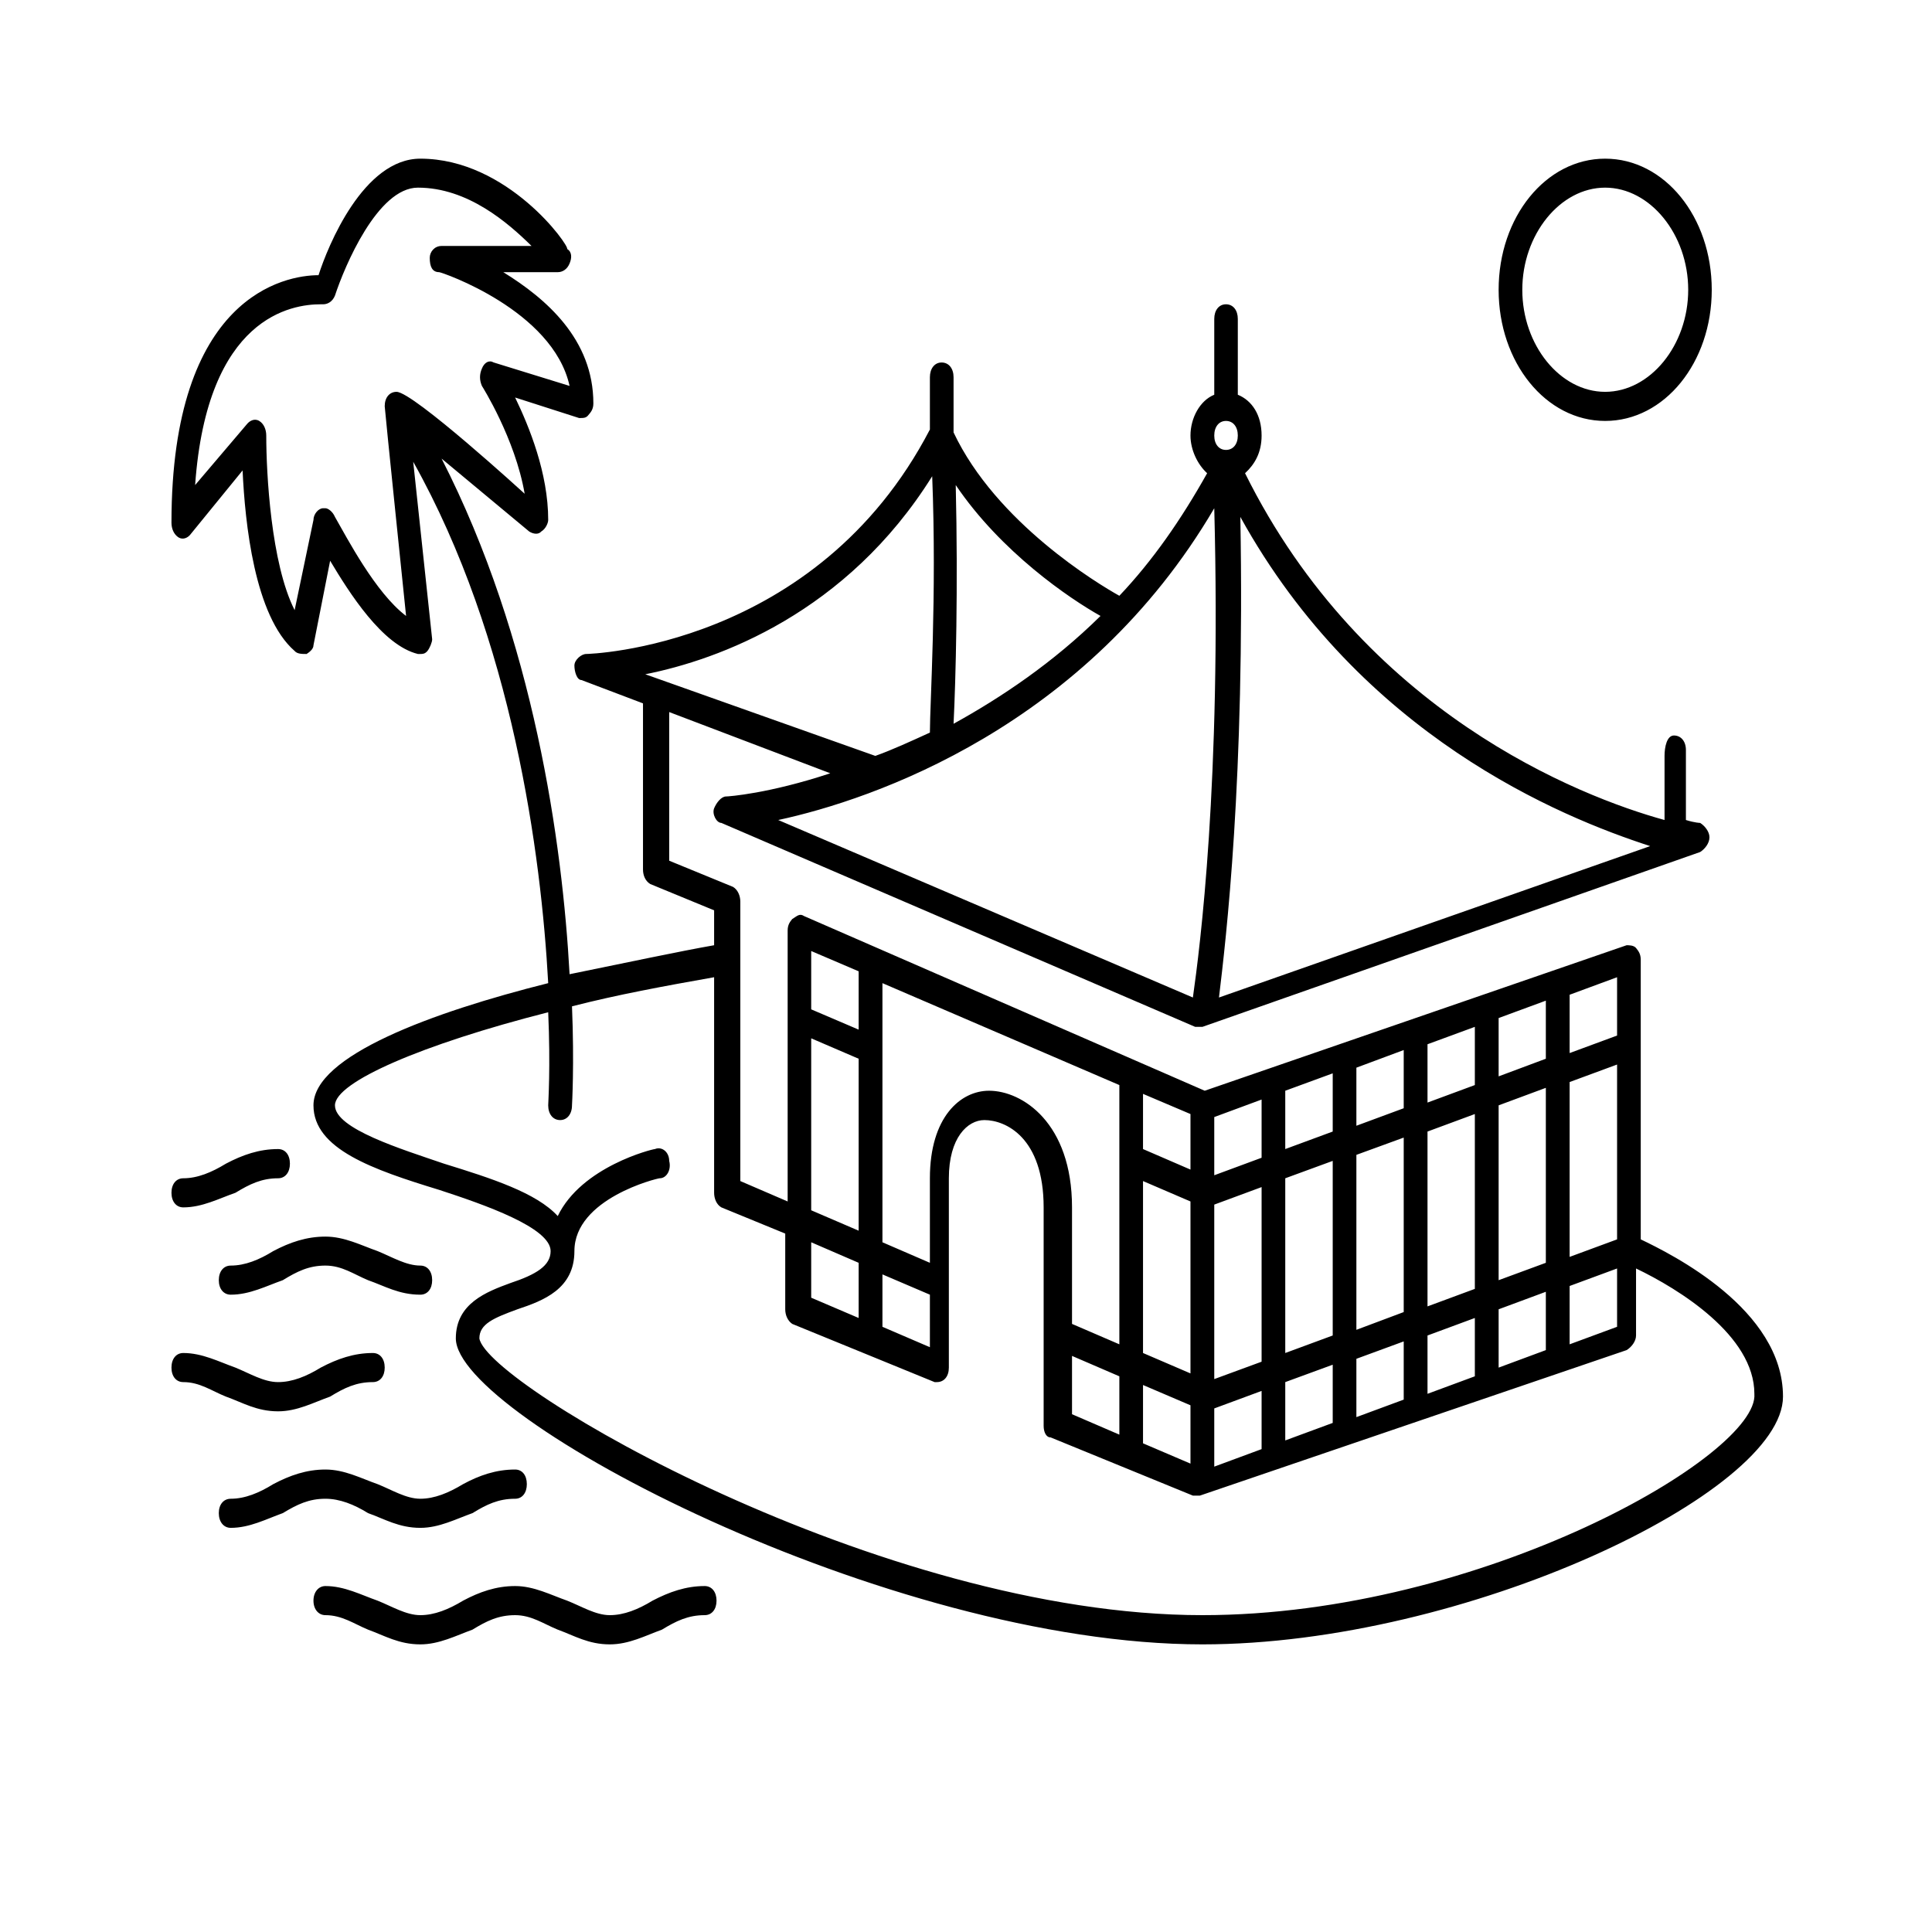 <?xml version="1.0" encoding="utf-8"?>
<svg version="1.0" x="0px" y="0px" viewBox="34.707 0 16 16" enable-background="new 0 0 90 90" xmlns="http://www.w3.org/2000/svg" xmlns:bx="https://boxy-svg.com">
  <path d="M 48 3.486 C 48.492 3.486 48.883 3.002 48.883 2.4 C 48.883 1.797 48.492 1.314 48 1.314 C 47.509 1.314 47.118 1.797 47.118 2.4 C 47.118 3.002 47.509 3.486 48 3.486 Z M 48 1.554 C 48.373 1.554 48.688 1.942 48.688 2.4 C 48.688 2.859 48.373 3.245 48 3.245 C 47.628 3.245 47.314 2.859 47.314 2.4 C 47.314 1.942 47.628 1.554 48 1.554 Z M 36.97 10.361 C 37.108 10.288 37.246 10.241 37.402 10.241 C 37.56 10.241 37.697 10.313 37.834 10.361 C 37.952 10.409 38.07 10.481 38.188 10.481 C 38.247 10.481 38.286 10.529 38.286 10.602 C 38.286 10.674 38.247 10.722 38.188 10.722 C 38.011 10.722 37.893 10.65 37.755 10.602 C 37.639 10.554 37.54 10.481 37.402 10.481 C 37.265 10.481 37.168 10.529 37.049 10.602 C 36.912 10.65 36.775 10.722 36.618 10.722 C 36.559 10.722 36.519 10.674 36.519 10.602 C 36.519 10.529 36.559 10.481 36.618 10.481 C 36.736 10.481 36.854 10.433 36.97 10.361 Z M 37.108 9.637 C 37.108 9.709 37.069 9.758 37.01 9.758 C 36.874 9.758 36.775 9.806 36.657 9.878 C 36.519 9.926 36.382 9.999 36.225 9.999 C 36.166 9.999 36.127 9.95 36.127 9.878 C 36.127 9.806 36.166 9.758 36.225 9.758 C 36.343 9.758 36.46 9.709 36.578 9.637 C 36.716 9.564 36.854 9.516 37.01 9.516 C 37.069 9.516 37.108 9.564 37.108 9.637 Z M 36.578 11.566 C 36.46 11.519 36.362 11.446 36.225 11.446 C 36.166 11.446 36.127 11.398 36.127 11.326 C 36.127 11.253 36.166 11.205 36.225 11.205 C 36.382 11.205 36.519 11.277 36.657 11.326 C 36.775 11.374 36.892 11.446 37.01 11.446 C 37.128 11.446 37.246 11.398 37.363 11.326 C 37.501 11.253 37.639 11.205 37.795 11.205 C 37.854 11.205 37.893 11.253 37.893 11.326 C 37.893 11.398 37.854 11.446 37.795 11.446 C 37.658 11.446 37.56 11.493 37.441 11.566 C 37.303 11.615 37.168 11.688 37.01 11.688 C 36.832 11.688 36.716 11.615 36.578 11.566 Z M 40.641 13.256 C 40.641 13.328 40.602 13.376 40.543 13.376 C 40.406 13.376 40.307 13.424 40.189 13.496 C 40.051 13.546 39.916 13.618 39.757 13.618 C 39.58 13.618 39.464 13.546 39.326 13.496 C 39.208 13.448 39.109 13.376 38.973 13.376 C 38.835 13.376 38.737 13.424 38.62 13.496 C 38.482 13.546 38.344 13.618 38.188 13.618 C 38.011 13.618 37.893 13.546 37.755 13.496 C 37.639 13.448 37.54 13.376 37.402 13.376 C 37.345 13.376 37.303 13.328 37.303 13.256 C 37.303 13.184 37.345 13.135 37.402 13.135 C 37.56 13.135 37.697 13.208 37.834 13.256 C 37.952 13.303 38.07 13.376 38.188 13.376 C 38.305 13.376 38.423 13.328 38.542 13.256 C 38.677 13.184 38.815 13.135 38.973 13.135 C 39.129 13.135 39.267 13.208 39.404 13.256 C 39.523 13.303 39.64 13.376 39.757 13.376 C 39.875 13.376 39.993 13.328 40.111 13.256 C 40.249 13.184 40.387 13.135 40.543 13.135 C 40.602 13.135 40.641 13.184 40.641 13.256 Z M 48.295 10.264 L 48.295 7.949 C 48.295 7.9 48.276 7.876 48.256 7.851 C 48.237 7.828 48.198 7.828 48.178 7.828 L 44.684 9.033 L 41.367 7.587 C 41.328 7.561 41.308 7.587 41.268 7.611 C 41.249 7.634 41.23 7.659 41.23 7.706 L 41.23 9.95 L 40.838 9.781 L 40.838 7.466 C 40.838 7.417 40.816 7.368 40.778 7.345 L 40.249 7.128 L 40.249 5.897 L 41.583 6.404 C 41.073 6.573 40.739 6.596 40.72 6.596 C 40.681 6.596 40.641 6.646 40.621 6.694 C 40.602 6.742 40.641 6.815 40.681 6.815 L 44.605 8.504 C 44.625 8.504 44.625 8.504 44.644 8.504 C 44.644 8.504 44.665 8.504 44.665 8.504 L 48.787 7.056 C 48.825 7.032 48.864 6.984 48.864 6.934 C 48.864 6.887 48.825 6.839 48.787 6.815 C 48.787 6.815 48.747 6.815 48.669 6.791 L 48.669 6.211 C 48.669 6.139 48.628 6.091 48.57 6.091 C 48.511 6.091 48.492 6.187 48.492 6.26 L 48.492 6.791 C 47.785 6.596 45.999 5.897 45.018 3.919 C 45.096 3.847 45.155 3.751 45.155 3.607 C 45.155 3.437 45.076 3.317 44.958 3.269 L 44.958 2.641 C 44.958 2.569 44.919 2.52 44.86 2.52 C 44.802 2.52 44.763 2.569 44.763 2.641 L 44.763 3.269 C 44.644 3.317 44.566 3.462 44.566 3.607 C 44.566 3.726 44.625 3.847 44.704 3.919 C 44.487 4.306 44.252 4.644 43.977 4.934 C 43.801 4.836 42.957 4.329 42.604 3.581 L 42.604 3.124 C 42.604 3.052 42.565 3.002 42.505 3.002 C 42.447 3.002 42.408 3.052 42.408 3.124 L 42.408 3.557 C 41.466 5.367 39.58 5.416 39.561 5.416 C 39.523 5.416 39.464 5.463 39.464 5.512 C 39.464 5.561 39.484 5.632 39.523 5.632 L 40.032 5.825 L 40.032 7.201 C 40.032 7.249 40.051 7.296 40.092 7.321 L 40.621 7.539 L 40.621 7.828 C 40.346 7.876 39.895 7.972 39.424 8.068 C 39.365 6.984 39.129 5.294 38.364 3.798 L 39.09 4.402 C 39.129 4.426 39.169 4.426 39.189 4.402 C 39.228 4.379 39.247 4.329 39.247 4.306 C 39.247 3.919 39.09 3.534 38.973 3.292 L 39.503 3.462 C 39.541 3.462 39.561 3.462 39.58 3.437 C 39.6 3.414 39.621 3.389 39.621 3.341 C 39.621 2.809 39.228 2.472 38.875 2.254 L 39.326 2.254 C 39.365 2.254 39.404 2.231 39.424 2.182 C 39.444 2.135 39.444 2.086 39.404 2.062 C 39.424 2.037 38.914 1.314 38.188 1.314 C 37.717 1.314 37.422 2.037 37.345 2.279 C 37.069 2.279 36.127 2.448 36.127 4.329 C 36.127 4.379 36.147 4.426 36.186 4.451 C 36.225 4.474 36.265 4.451 36.284 4.426 L 36.716 3.896 C 36.736 4.329 36.814 5.101 37.147 5.391 C 37.168 5.416 37.207 5.416 37.246 5.416 C 37.285 5.391 37.303 5.367 37.303 5.344 L 37.441 4.644 C 37.599 4.908 37.873 5.344 38.168 5.416 C 38.168 5.416 38.188 5.416 38.188 5.416 C 38.206 5.416 38.226 5.416 38.247 5.391 C 38.266 5.367 38.286 5.319 38.286 5.294 L 38.129 3.824 C 38.953 5.294 39.189 7.079 39.247 8.142 C 38.286 8.383 37.303 8.744 37.303 9.154 C 37.303 9.516 37.795 9.686 38.344 9.854 C 38.718 9.976 39.267 10.167 39.267 10.361 C 39.267 10.481 39.15 10.554 38.933 10.626 C 38.737 10.698 38.482 10.794 38.482 11.084 C 38.482 11.736 42.055 13.618 44.665 13.618 C 46.843 13.618 49.473 12.363 49.473 11.566 C 49.473 10.843 48.55 10.386 48.295 10.264 Z M 44.979 4.281 C 45.979 6.091 47.628 6.766 48.373 7.007 L 44.802 8.261 C 44.86 7.779 45.018 6.452 44.979 4.281 Z M 44.86 3.486 C 44.919 3.486 44.958 3.534 44.958 3.607 C 44.958 3.679 44.919 3.726 44.86 3.726 C 44.802 3.726 44.763 3.679 44.763 3.607 C 44.763 3.534 44.802 3.486 44.86 3.486 Z M 42.622 4.017 C 42.997 4.572 43.564 4.957 43.821 5.101 C 43.428 5.489 42.997 5.777 42.604 5.994 C 42.622 5.632 42.642 4.861 42.622 4.017 Z M 44.763 4.209 C 44.822 6.477 44.644 7.851 44.586 8.261 L 41.152 6.791 C 41.937 6.622 43.702 6.018 44.763 4.209 Z M 40.051 5.584 C 40.66 5.463 41.719 5.077 42.427 3.944 C 42.466 4.934 42.408 5.825 42.408 6.067 C 42.25 6.139 42.094 6.211 41.956 6.26 L 40.051 5.584 Z M 37.991 3.245 C 37.933 3.245 37.893 3.292 37.893 3.364 C 37.893 3.389 38.07 5.101 38.07 5.101 C 37.815 4.908 37.579 4.451 37.481 4.281 C 37.461 4.234 37.422 4.209 37.402 4.209 C 37.402 4.209 37.402 4.209 37.383 4.209 C 37.345 4.209 37.303 4.257 37.303 4.306 L 37.147 5.053 C 36.951 4.667 36.912 3.919 36.912 3.607 C 36.912 3.557 36.892 3.509 36.854 3.486 C 36.814 3.462 36.775 3.486 36.755 3.509 L 36.323 4.017 C 36.422 2.617 37.128 2.52 37.363 2.52 C 37.383 2.52 37.383 2.52 37.383 2.52 C 37.422 2.52 37.461 2.497 37.481 2.448 C 37.56 2.207 37.834 1.554 38.168 1.554 C 38.581 1.554 38.914 1.845 39.109 2.037 L 38.364 2.037 C 38.305 2.037 38.266 2.086 38.266 2.135 C 38.266 2.207 38.286 2.254 38.344 2.254 C 38.364 2.254 39.286 2.569 39.424 3.196 L 38.796 3.002 C 38.757 2.979 38.718 3.002 38.698 3.052 C 38.677 3.1 38.677 3.147 38.698 3.196 C 38.698 3.196 38.973 3.63 39.052 4.089 C 39.052 4.089 38.129 3.245 37.991 3.245 Z M 47.706 8.238 L 48.099 8.093 L 48.099 8.576 L 47.706 8.721 L 47.706 8.238 Z M 47.706 8.961 L 48.099 8.816 L 48.099 10.264 L 47.706 10.409 L 47.706 8.961 Z M 47.706 10.65 L 48.099 10.505 L 48.099 10.988 L 47.706 11.133 L 47.706 10.65 Z M 47.118 8.431 L 47.509 8.287 L 47.509 8.768 L 47.118 8.914 L 47.118 8.431 Z M 47.118 9.154 L 47.509 9.009 L 47.509 10.458 L 47.118 10.602 L 47.118 9.154 Z M 47.118 10.843 L 47.509 10.698 L 47.509 11.181 L 47.118 11.326 L 47.118 10.843 Z M 46.529 8.648 L 46.921 8.504 L 46.921 8.986 L 46.529 9.131 L 46.529 8.648 Z M 46.529 9.371 L 46.921 9.226 L 46.921 10.674 L 46.529 10.819 L 46.529 9.371 Z M 46.529 11.06 L 46.921 10.915 L 46.921 11.398 L 46.529 11.543 L 46.529 11.06 Z M 45.94 8.842 L 46.332 8.696 L 46.332 9.178 L 45.94 9.323 L 45.94 8.842 Z M 45.94 9.564 L 46.332 9.421 L 46.332 10.866 L 45.94 11.013 L 45.94 9.564 Z M 45.94 11.253 L 46.332 11.109 L 46.332 11.591 L 45.94 11.736 L 45.94 11.253 Z M 45.351 9.033 L 45.744 8.889 L 45.744 9.371 L 45.351 9.516 L 45.351 9.033 Z M 45.351 9.758 L 45.744 9.614 L 45.744 11.06 L 45.351 11.205 L 45.351 9.758 Z M 45.351 11.446 L 45.744 11.302 L 45.744 11.784 L 45.351 11.929 L 45.351 11.446 Z M 44.763 9.251 L 45.155 9.106 L 45.155 9.588 L 44.763 9.733 L 44.763 9.251 Z M 44.763 9.976 L 45.155 9.831 L 45.155 11.277 L 44.763 11.421 L 44.763 9.976 Z M 44.763 11.664 L 45.155 11.519 L 45.155 12.001 L 44.763 12.146 L 44.763 11.664 Z M 44.173 9.059 L 44.566 9.226 L 44.566 9.686 L 44.173 9.516 L 44.173 9.059 Z M 44.173 9.781 L 44.566 9.95 L 44.566 11.374 L 44.173 11.205 L 44.173 9.781 Z M 44.173 11.47 L 44.566 11.638 L 44.566 12.121 L 44.173 11.953 L 44.173 11.47 Z M 42.015 8.142 L 43.977 8.986 L 43.977 11.133 L 43.585 10.964 L 43.585 9.999 C 43.585 9.299 43.173 9.033 42.898 9.033 C 42.661 9.033 42.408 9.251 42.408 9.758 L 42.408 10.458 L 42.015 10.288 L 42.015 8.142 Z M 43.977 11.398 L 43.977 11.881 L 43.585 11.712 L 43.585 11.229 L 43.977 11.398 Z M 42.015 10.554 L 42.408 10.722 L 42.408 11.157 L 42.015 10.988 L 42.015 10.554 Z M 41.425 7.876 L 41.818 8.044 C 41.818 8.044 41.818 8.068 41.818 8.068 L 41.818 8.527 L 41.425 8.359 L 41.425 7.876 Z M 41.425 8.599 L 41.818 8.768 L 41.818 10.192 L 41.425 10.023 L 41.425 8.599 Z M 41.425 10.288 L 41.818 10.458 L 41.818 10.915 L 41.425 10.747 L 41.425 10.288 Z M 44.665 13.376 C 41.995 13.376 38.737 11.47 38.677 11.084 C 38.677 10.964 38.796 10.915 38.992 10.843 C 39.208 10.771 39.464 10.674 39.464 10.361 C 39.464 9.926 40.15 9.758 40.17 9.758 C 40.229 9.758 40.268 9.686 40.249 9.614 C 40.249 9.541 40.189 9.492 40.131 9.516 C 40.111 9.516 39.523 9.661 39.326 10.071 C 39.15 9.878 38.776 9.758 38.384 9.637 C 38.031 9.516 37.481 9.348 37.481 9.154 C 37.481 8.961 38.206 8.648 39.247 8.383 C 39.267 8.842 39.247 9.131 39.247 9.154 C 39.247 9.226 39.286 9.276 39.346 9.276 C 39.346 9.276 39.346 9.276 39.346 9.276 C 39.404 9.276 39.444 9.226 39.444 9.154 C 39.444 9.154 39.464 8.816 39.444 8.334 C 39.817 8.238 40.209 8.166 40.621 8.093 L 40.621 9.878 C 40.621 9.926 40.641 9.976 40.681 9.999 L 41.21 10.216 L 41.21 10.843 C 41.21 10.891 41.23 10.938 41.268 10.964 L 42.447 11.446 C 42.447 11.446 42.447 11.446 42.447 11.446 C 42.447 11.446 42.466 11.446 42.466 11.446 C 42.526 11.446 42.565 11.398 42.565 11.326 L 42.565 9.758 C 42.565 9.421 42.721 9.276 42.859 9.276 C 43.036 9.276 43.35 9.421 43.35 9.999 L 43.35 11.808 C 43.35 11.857 43.369 11.904 43.408 11.904 C 43.408 11.904 43.408 11.904 43.408 11.904 C 43.408 11.904 43.408 11.904 43.408 11.904 C 43.408 11.904 43.408 11.904 43.408 11.904 L 44.586 12.386 C 44.605 12.386 44.605 12.386 44.625 12.386 C 44.625 12.386 44.644 12.386 44.644 12.386 L 48.178 11.181 C 48.217 11.157 48.256 11.109 48.256 11.06 L 48.256 10.505 C 48.609 10.674 49.236 11.06 49.236 11.543 C 49.276 12.048 46.981 13.376 44.665 13.376 Z M 37.402 12.412 C 37.265 12.412 37.168 12.459 37.049 12.531 C 36.912 12.58 36.775 12.653 36.618 12.653 C 36.559 12.653 36.519 12.603 36.519 12.531 C 36.519 12.459 36.559 12.412 36.618 12.412 C 36.736 12.412 36.854 12.363 36.97 12.291 C 37.108 12.218 37.246 12.17 37.402 12.17 C 37.56 12.17 37.697 12.243 37.834 12.291 C 37.952 12.338 38.07 12.412 38.188 12.412 C 38.305 12.412 38.423 12.363 38.542 12.291 C 38.677 12.218 38.815 12.17 38.973 12.17 C 39.032 12.17 39.07 12.218 39.07 12.291 C 39.07 12.363 39.032 12.412 38.973 12.412 C 38.835 12.412 38.737 12.459 38.62 12.531 C 38.482 12.58 38.344 12.653 38.188 12.653 C 38.011 12.653 37.893 12.58 37.755 12.531 C 37.639 12.459 37.52 12.412 37.402 12.412 Z" style="" bx:origin="-4.076602 0.893511"/>
</svg>